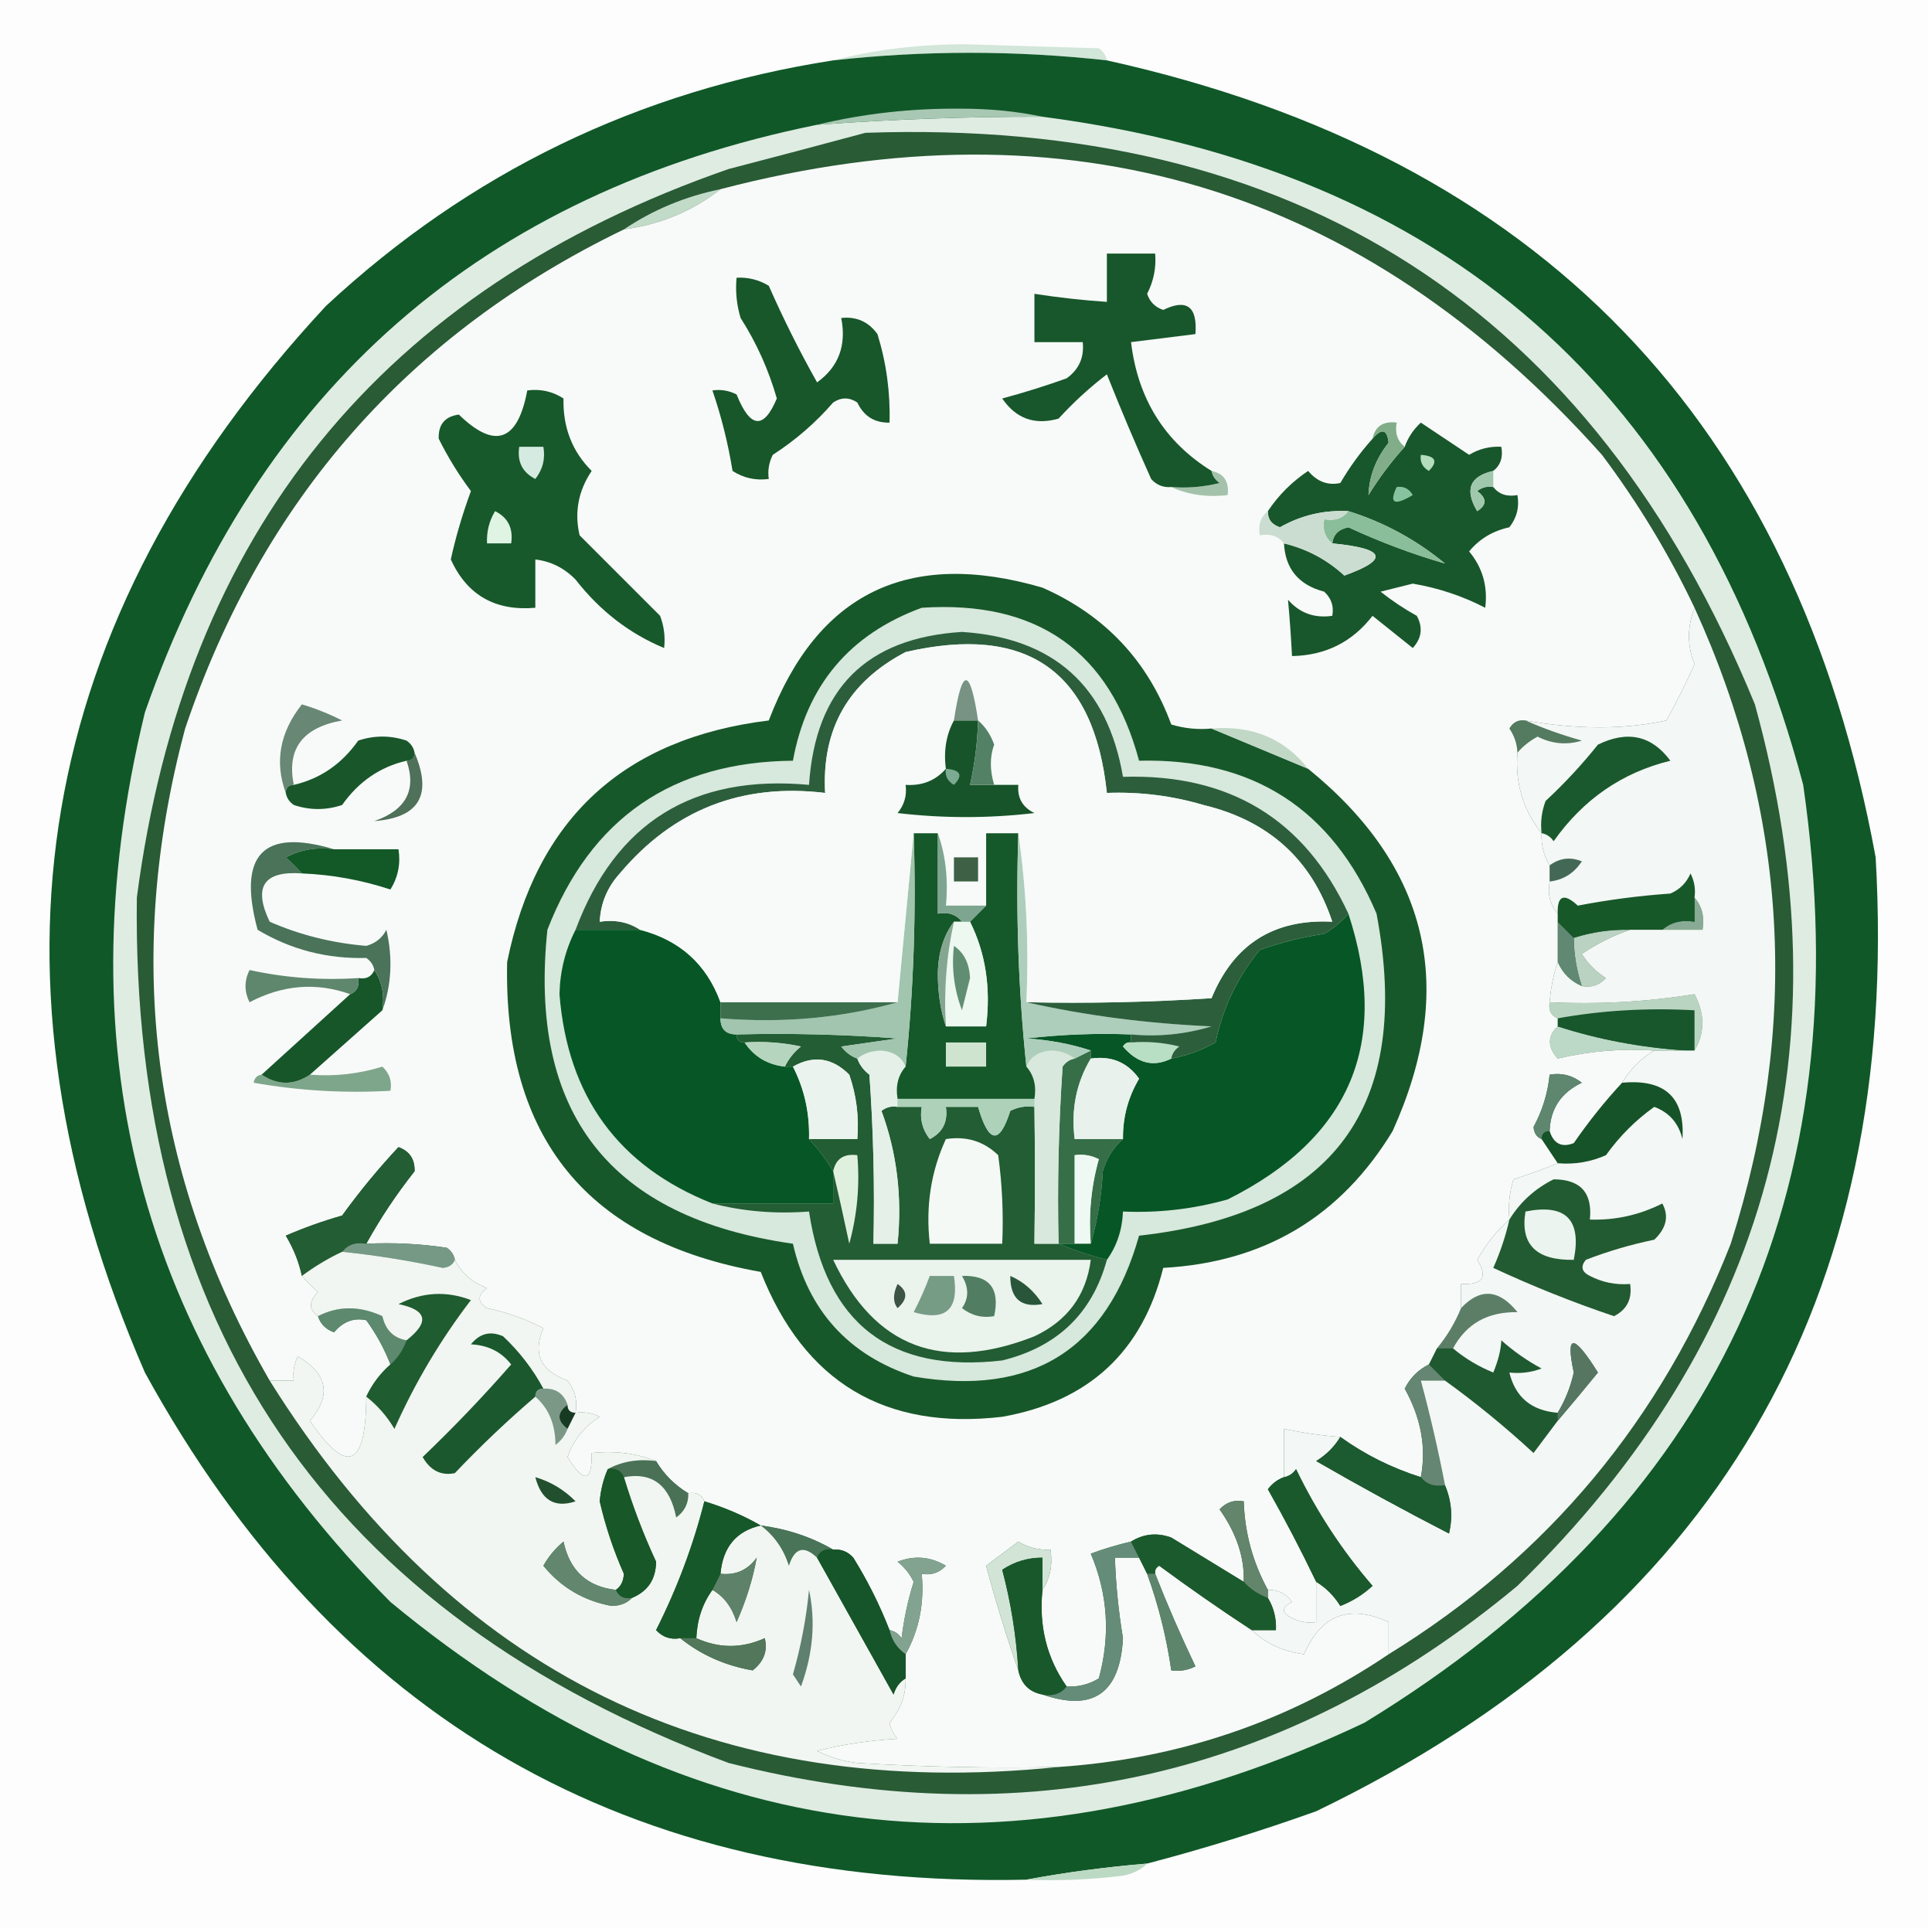 <?xml version="1.0" encoding="UTF-8"?>
<!DOCTYPE svg PUBLIC "-//W3C//DTD SVG 1.1//EN" "http://www.w3.org/Graphics/SVG/1.1/DTD/svg11.dtd">
<svg xmlns="http://www.w3.org/2000/svg" version="1.1" width="240px" height="240px" style="shape-rendering:geometricPrecision; text-rendering:geometricPrecision; image-rendering:optimizeQuality; fill-rule:evenodd; clip-rule:evenodd" xmlns:xlink="http://www.w3.org/1999/xlink">
<g><path style="opacity:1" fill="#fcfdfc" d="M -0.5,-0.5 C 79.5,-0.5 159.5,-0.5 239.5,-0.5C 239.5,79.5 239.5,159.5 239.5,239.5C 159.5,239.5 79.5,239.5 -0.5,239.5C -0.5,159.5 -0.5,79.5 -0.5,-0.5 Z"/></g>
<g><path style="opacity:1" fill="#d2e6d9" d="M 137.5,7.5 C 126.153,6.246 114.819,6.246 103.5,7.5C 108.624,6.171 114.124,5.505 120,5.5C 125.5,5.667 131,5.833 136.5,6C 137.056,6.383 137.389,6.883 137.5,7.5 Z"/></g>
<g><path style="opacity:1" fill="#105828" d="M 137.5,7.5 C 191.24,19.406 223.073,52.406 233,106.5C 236.17,161.62 213.003,201.12 163.5,225C 156.553,227.483 149.553,229.65 142.5,231.5C 137.332,231.934 132.332,232.6 127.5,233.5C 78.128,234.583 41.628,213.583 18,170.5C -3.354,121.289 4.146,77.122 40.5,38C 58.32,21.424 79.32,11.258 103.5,7.5C 114.819,6.246 126.153,6.246 137.5,7.5 Z"/></g>
<g><path style="opacity:1" fill="#dfece2" d="M 129.5,14.5 C 179.541,21.041 211.041,48.707 224,97.5C 231.356,148.493 213.189,187.326 169.5,214C 125.889,234.671 85.556,229.671 48.5,199C 17.781,168.003 7.614,131.17 18,88.5C 32.05,48.277 59.883,23.944 101.5,15.5C 110.818,14.817 120.151,14.483 129.5,14.5 Z"/></g>
<g><path style="opacity:1" fill="#295b35" d="M 107.5,16.5 C 160.954,14.627 197.787,38.293 218,87.5C 229.686,129.917 219.853,166.417 188.5,197C 159.73,220.931 127.063,228.265 90.5,219C 40.823,200.505 16.323,164.672 17,111.5C 22.915,66.137 47.415,35.971 90.5,21C 96.294,19.491 101.961,17.991 107.5,16.5 Z"/></g>
<g><path style="opacity:1" fill="#1f5930" d="M 193.5,175.5 C 193.5,175.833 193.5,176.167 193.5,176.5C 192.524,177.815 191.524,179.148 190.5,180.5C 186.986,177.253 183.32,174.253 179.5,171.5C 178.833,170.833 178.167,170.167 177.5,169.5C 177.833,168.833 178.167,168.167 178.5,167.5C 179.167,167.5 179.833,167.5 180.5,167.5C 181.973,168.74 183.64,169.74 185.5,170.5C 186.113,169.02 186.446,167.687 186.5,166.5C 188.028,167.861 189.695,169.028 191.5,170C 190.207,170.49 188.873,170.657 187.5,170.5C 188.243,173.57 190.243,175.236 193.5,175.5 Z"/></g>
<g><path style="opacity:1" fill="#5c7e67" d="M 180.5,167.5 C 179.833,167.5 179.167,167.5 178.5,167.5C 179.752,165.999 180.752,164.332 181.5,162.5C 183.872,159.979 186.205,160.146 188.5,163C 184.813,162.931 182.146,164.431 180.5,167.5 Z"/></g>
<g><path style="opacity:1" fill="#165328" d="M 201.5,134.5 C 206.835,134.005 209.335,136.338 209,141.5C 208.519,139.522 207.353,138.189 205.5,137.5C 203.194,139.139 201.194,141.139 199.5,143.5C 197.591,144.348 195.591,144.682 193.5,144.5C 192.833,143.5 192.167,142.5 191.5,141.5C 191.5,140.833 191.833,140.5 192.5,140.5C 193.002,142.085 194.002,142.585 195.5,142C 197.334,139.337 199.334,136.837 201.5,134.5 Z"/></g>
<g><path style="opacity:1" fill="#bcd9c7" d="M 193.5,127.5 C 198.59,129.144 203.923,130.144 209.5,130.5C 208.167,130.5 206.833,130.5 205.5,130.5C 201.429,130.234 197.429,130.567 193.5,131.5C 192.218,130.042 192.218,128.708 193.5,127.5 Z"/></g>
<g><path style="opacity:1" fill="#17572b" d="M 210.5,130.5 C 210.167,130.5 209.833,130.5 209.5,130.5C 203.923,130.144 198.59,129.144 193.5,127.5C 193.5,127.167 193.5,126.833 193.5,126.5C 198.975,125.511 204.642,125.178 210.5,125.5C 210.5,127.167 210.5,128.833 210.5,130.5 Z"/></g>
<g><path style="opacity:1" fill="#bad4c2" d="M 210.5,130.5 C 210.5,128.833 210.5,127.167 210.5,125.5C 204.642,125.178 198.975,125.511 193.5,126.5C 192.662,126.158 192.328,125.492 192.5,124.5C 198.561,124.79 204.561,124.457 210.5,123.5C 211.797,125.973 211.797,128.307 210.5,130.5 Z"/></g>
<g><path style="opacity:1" fill="#b9d2c2" d="M 202.5,115.5 C 200.444,116.199 198.444,117.199 196.5,118.5C 197.263,119.719 198.263,120.719 199.5,121.5C 198.675,122.386 197.675,122.719 196.5,122.5C 195.85,120.565 195.517,118.565 195.5,116.5C 197.764,115.781 200.097,115.448 202.5,115.5 Z"/></g>
<g><path style="opacity:1" fill="#608872" d="M 193.5,114.5 C 194.167,115.167 194.833,115.833 195.5,116.5C 195.517,118.565 195.85,120.565 196.5,122.5C 195.1,121.9 194.1,120.9 193.5,119.5C 193.5,117.833 193.5,116.167 193.5,114.5 Z"/></g>
<g><path style="opacity:1" fill="#89aa94" d="M 210.5,111.5 C 211.434,112.568 211.768,113.901 211.5,115.5C 209.833,115.5 208.167,115.5 206.5,115.5C 207.568,114.566 208.901,114.232 210.5,114.5C 210.5,113.5 210.5,112.5 210.5,111.5 Z"/></g>
<g><path style="opacity:1" fill="#175829" d="M 210.5,111.5 C 210.5,112.5 210.5,113.5 210.5,114.5C 208.901,114.232 207.568,114.566 206.5,115.5C 205.167,115.5 203.833,115.5 202.5,115.5C 200.097,115.448 197.764,115.781 195.5,116.5C 194.833,115.833 194.167,115.167 193.5,114.5C 193.5,114.167 193.5,113.833 193.5,113.5C 193.441,111.235 194.274,110.902 196,112.5C 199.794,111.77 203.627,111.27 207.5,111C 208.667,110.5 209.5,109.667 210,108.5C 210.483,109.448 210.649,110.448 210.5,111.5 Z"/></g>
<g><path style="opacity:1" fill="#436956" d="M 192.5,109.5 C 192.5,108.833 192.5,108.167 192.5,107.5C 193.738,106.588 195.072,106.421 196.5,107C 195.529,108.481 194.196,109.315 192.5,109.5 Z"/></g>
<g><path style="opacity:1" fill="#547a60" d="M 189.5,89.5 C 191.663,90.469 193.996,91.302 196.5,92C 194.623,92.576 192.789,92.409 191,91.5C 189.989,92.056 189.156,92.722 188.5,93.5C 188.461,92.417 188.127,91.417 187.5,90.5C 187.957,89.703 188.624,89.369 189.5,89.5 Z"/></g>
<g><path style="opacity:1" fill="#c2dbc9" d="M 89.5,23.5 C 86.032,26.228 82.032,27.895 77.5,28.5C 81.099,26.072 85.099,24.406 89.5,23.5 Z"/></g>
<g><path style="opacity:1" fill="#f8faf9" d="M 210.5,75.5 C 209.58,77.881 209.58,80.214 210.5,82.5C 209.423,84.912 208.256,87.246 207,89.5C 201.735,90.638 195.901,90.638 189.5,89.5C 188.624,89.369 187.957,89.703 187.5,90.5C 188.127,91.417 188.461,92.417 188.5,93.5C 188.21,97.324 189.21,100.658 191.5,103.5C 191.433,104.959 191.766,106.292 192.5,107.5C 192.5,108.167 192.5,108.833 192.5,109.5C 192.232,111.099 192.566,112.432 193.5,113.5C 193.5,113.833 193.5,114.167 193.5,114.5C 193.5,116.167 193.5,117.833 193.5,119.5C 192.962,121.117 192.629,122.784 192.5,124.5C 192.328,125.492 192.662,126.158 193.5,126.5C 193.5,126.833 193.5,127.167 193.5,127.5C 192.218,128.708 192.218,130.042 193.5,131.5C 197.429,130.567 201.429,130.234 205.5,130.5C 203.861,131.473 202.527,132.806 201.5,134.5C 199.334,136.837 197.334,139.337 195.5,142C 194.002,142.585 193.002,142.085 192.5,140.5C 192.595,137.728 193.929,135.728 196.5,134.5C 195.311,133.571 193.978,133.238 192.5,133.5C 192.276,135.787 191.609,137.953 190.5,140C 190.57,140.765 190.903,141.265 191.5,141.5C 192.167,142.5 192.833,143.5 193.5,144.5C 191.782,145.224 189.948,145.891 188,146.5C 187.506,148.134 187.34,149.801 187.5,151.5C 185.965,152.844 184.632,154.511 183.5,156.5C 184.872,158.62 184.205,159.62 181.5,159.5C 181.5,160.5 181.5,161.5 181.5,162.5C 180.752,164.332 179.752,165.999 178.5,167.5C 178.167,168.167 177.833,168.833 177.5,169.5C 176.188,170.145 175.188,171.145 174.5,172.5C 176.533,176.162 177.2,179.829 176.5,183.5C 172.856,182.345 169.523,180.678 166.5,178.5C 164.139,178.326 161.806,177.993 159.5,177.5C 159.5,179.5 159.5,181.5 159.5,183.5C 158.711,183.783 158.044,184.283 157.5,185C 159.653,188.808 161.653,192.642 163.5,196.5C 163.5,198.167 163.5,199.833 163.5,201.5C 162.448,201.649 161.448,201.483 160.5,201C 159.167,200.333 159.167,199.667 160.5,199C 159.756,197.961 158.756,197.461 157.5,197.5C 155.628,194.083 154.628,190.417 154.5,186.5C 153.325,186.281 152.325,186.614 151.5,187.5C 153.607,190.479 154.607,193.479 154.5,196.5C 151.528,194.678 148.528,192.844 145.5,191C 143.735,190.36 142.068,190.527 140.5,191.5C 138.821,191.892 137.154,192.392 135.5,193C 137.625,198.01 137.958,203.176 136.5,208.5C 135.264,209.246 133.93,209.579 132.5,209.5C 130.034,205.982 129.034,201.982 129.5,197.5C 130.451,196.081 130.784,194.415 130.5,192.5C 129.07,192.579 127.736,192.246 126.5,191.5C 125.167,192.5 123.833,193.5 122.5,194.5C 123.7,198.992 125.034,203.326 126.5,207.5C 126.856,209.19 127.856,210.19 129.5,210.5C 135.8,212.671 139.134,210.337 139.5,203.5C 138.947,200.183 138.614,196.85 138.5,193.5C 139.5,193.5 140.5,193.5 141.5,193.5C 141.833,194.167 142.167,194.833 142.5,195.5C 143.91,199.397 144.91,203.397 145.5,207.5C 146.552,207.649 147.552,207.483 148.5,207C 146.69,203.214 145.023,199.381 143.5,195.5C 143.435,195.062 143.601,194.728 144,194.5C 147.812,197.312 151.646,199.979 155.5,202.5C 157.203,204.141 159.37,205.141 162,205.5C 164.11,200.595 167.61,199.262 172.5,201.5C 172.5,202.833 172.5,204.167 172.5,205.5C 160.166,213.822 146.499,218.489 131.5,219.5C 123.16,219.666 114.827,219.5 106.5,219C 104.744,218.798 103.078,218.298 101.5,217.5C 104.785,216.676 108.118,216.176 111.5,216C 110.978,215.439 110.645,214.772 110.5,214C 111.885,212.403 112.551,210.57 112.5,208.5C 112.5,207.5 112.5,206.5 112.5,205.5C 114.175,202.493 114.841,199.16 114.5,195.5C 115.675,195.719 116.675,195.386 117.5,194.5C 115.579,193.359 113.579,193.192 111.5,194C 112.357,194.689 113.023,195.522 113.5,196.5C 112.787,198.776 112.287,201.109 112,203.5C 111.617,202.944 111.117,202.611 110.5,202.5C 109.293,199.394 107.793,196.394 106,193.5C 105.329,192.748 104.496,192.414 103.5,192.5C 100.785,190.928 97.785,189.928 94.5,189.5C 92.351,188.264 90.018,187.264 87.5,186.5C 87.158,185.662 86.492,185.328 85.5,185.5C 83.833,184.5 82.5,183.167 81.5,181.5C 79.052,180.527 76.385,180.194 73.5,180.5C 73.557,184.133 72.557,184.3 70.5,181C 71.255,178.867 72.588,177.2 74.5,176C 73.552,175.517 72.552,175.351 71.5,175.5C 71.762,174.022 71.429,172.689 70.5,171.5C 67.136,170.279 66.136,168.113 67.5,165C 65.321,163.858 62.988,163.025 60.5,162.5C 59.289,161.726 59.289,160.893 60.5,160C 58.65,159.31 57.316,158.144 56.5,156.5C 56.389,155.883 56.056,155.383 55.5,155C 52.183,154.502 48.85,154.335 45.5,154.5C 47.245,151.348 49.245,148.348 51.5,145.5C 51.547,144 50.88,143 49.5,142.5C 47.008,145.163 44.674,147.996 42.5,151C 40.105,151.681 37.772,152.515 35.5,153.5C 36.456,155.075 37.123,156.742 37.5,158.5C 38.091,159.151 38.757,159.818 39.5,160.5C 38.347,161.687 38.347,162.687 39.5,163.5C 39.811,164.478 40.478,165.145 41.5,165.5C 42.62,164.167 43.953,163.667 45.5,164C 46.758,165.741 47.758,167.574 48.5,169.5C 47.211,170.637 46.211,171.97 45.5,173.5C 45.466,182.292 43.133,183.292 38.5,176.5C 41.206,173.321 40.706,170.654 37,168.5C 36.517,169.448 36.35,170.448 36.5,171.5C 35.5,171.5 34.5,171.5 33.5,171.5C 18.849,146.101 15.349,119.101 23,90.5C 32.565,62.111 50.732,41.445 77.5,28.5C 82.032,27.895 86.032,26.228 89.5,23.5C 132.759,12.198 169.259,23.198 199,56.5C 203.483,62.474 207.317,68.807 210.5,75.5 Z"/></g>
<g><path style="opacity:1" fill="#1f5c30" d="M 45.5,173.5 C 46.211,171.97 47.211,170.637 48.5,169.5C 49.401,168.71 50.068,167.71 50.5,166.5C 53.398,164.227 53.064,162.727 49.5,162C 52.465,160.502 55.465,160.335 58.5,161.5C 54.704,166.462 51.537,171.795 49,177.5C 48.051,175.907 46.885,174.574 45.5,173.5 Z"/></g>
<g><path style="opacity:1" fill="#5d896f" d="M 50.5,166.5 C 50.068,167.71 49.401,168.71 48.5,169.5C 47.758,167.574 46.758,165.741 45.5,164C 43.953,163.667 42.62,164.167 41.5,165.5C 40.478,165.145 39.811,164.478 39.5,163.5C 42.024,162.2 44.691,162.2 47.5,163.5C 47.879,165.213 48.879,166.213 50.5,166.5 Z"/></g>
<g><path style="opacity:1" fill="#759985" d="M 42.5,155.5 C 43.209,154.596 44.209,154.263 45.5,154.5C 48.85,154.335 52.183,154.502 55.5,155C 56.056,155.383 56.389,155.883 56.5,156.5C 56.265,157.097 55.765,157.43 55,157.5C 50.867,156.6 46.7,155.933 42.5,155.5 Z"/></g>
<g><path style="opacity:1" fill="#235d33" d="M 45.5,154.5 C 44.209,154.263 43.209,154.596 42.5,155.5C 40.78,156.308 39.113,157.308 37.5,158.5C 37.123,156.742 36.456,155.075 35.5,153.5C 37.772,152.515 40.105,151.681 42.5,151C 44.674,147.996 47.008,145.163 49.5,142.5C 50.88,143 51.547,144 51.5,145.5C 49.245,148.348 47.245,151.348 45.5,154.5 Z"/></g>
<g><path style="opacity:1" fill="#17582a" d="M 150.5,90.5 C 154.458,92.156 158.458,93.823 162.5,95.5C 177.539,107.703 181.039,122.703 173,140.5C 166.542,151.15 157.042,156.817 144.5,157.5C 141.9,167.93 135.233,174.096 124.5,176C 109.906,177.701 99.906,171.701 94.5,158C 73.014,154.212 62.514,141.378 63,119.5C 66.622,101.712 77.455,91.712 95.5,89.5C 101.55,73.643 112.884,68.143 129.5,73C 137.255,76.421 142.588,82.087 145.5,90C 147.134,90.493 148.801,90.66 150.5,90.5 Z"/></g>
<g><path style="opacity:1" fill="#5f866f" d="M 192.5,140.5 C 191.833,140.5 191.5,140.833 191.5,141.5C 190.903,141.265 190.57,140.765 190.5,140C 191.609,137.953 192.276,135.787 192.5,133.5C 193.978,133.238 195.311,133.571 196.5,134.5C 193.929,135.728 192.595,137.728 192.5,140.5 Z"/></g>
<g><path style="opacity:1" fill="#7ea68b" d="M 32.5,133.5 C 34.5,134.833 36.5,134.833 38.5,133.5C 41.579,133.74 44.579,133.407 47.5,132.5C 48.386,133.325 48.719,134.325 48.5,135.5C 42.794,135.829 37.128,135.495 31.5,134.5C 31.624,133.893 31.957,133.56 32.5,133.5 Z"/></g>
<g><path style="opacity:1" fill="#175629" d="M 46.5,120.5 C 47.451,121.919 47.785,123.585 47.5,125.5C 44.474,128.195 41.474,130.862 38.5,133.5C 36.5,134.833 34.5,134.833 32.5,133.5C 36.141,130.195 39.807,126.862 43.5,123.5C 44.338,123.158 44.672,122.492 44.5,121.5C 45.492,121.672 46.158,121.338 46.5,120.5 Z"/></g>
<g><path style="opacity:1" fill="#5f876d" d="M 44.5,121.5 C 44.672,122.492 44.338,123.158 43.5,123.5C 39.288,122.003 35.121,122.336 31,124.5C 30.333,123.167 30.333,121.833 31,120.5C 35.401,121.467 39.901,121.8 44.5,121.5 Z"/></g>
<g><path style="opacity:1" fill="#4a7359" d="M 41.5,105.5 C 39.396,105.201 37.396,105.534 35.5,106.5C 36.243,107.182 36.909,107.849 37.5,108.5C 32.759,108.161 31.426,110.161 33.5,114.5C 37.261,116.146 41.261,117.146 45.5,117.5C 46.647,117.182 47.481,116.516 48,115.5C 48.807,119.027 48.641,122.36 47.5,125.5C 47.785,123.585 47.451,121.919 46.5,120.5C 46.389,119.883 46.056,119.383 45.5,119C 40.614,119.13 36.114,117.964 32,115.5C 29.486,106.182 32.653,102.849 41.5,105.5 Z"/></g>
<g><path style="opacity:1" fill="#135827" d="M 41.5,105.5 C 44.167,105.5 46.833,105.5 49.5,105.5C 49.785,107.288 49.452,108.955 48.5,110.5C 44.928,109.319 41.262,108.652 37.5,108.5C 36.909,107.849 36.243,107.182 35.5,106.5C 37.396,105.534 39.396,105.201 41.5,105.5 Z"/></g>
<g><path style="opacity:1" fill="#d7e8dc" d="M 114.5,75.5 C 128.851,74.551 137.851,80.885 141.5,94.5C 155.646,94.157 165.48,100.491 171,113.5C 175.511,137.482 165.677,150.815 141.5,153.5C 137.509,167.671 128.176,173.504 113.5,171C 105.412,168.335 100.412,162.835 98.5,154.5C 75.78,151.283 65.613,138.283 68,115.5C 73.377,101.634 83.543,94.634 98.5,94.5C 100.211,85.122 105.544,78.789 114.5,75.5 Z"/></g>
<g><path style="opacity:1" fill="#225d33" d="M 91.5,128.5 C 98.175,128.334 104.842,128.5 111.5,129C 109.167,129.333 106.833,129.667 104.5,130C 105.044,130.717 105.711,131.217 106.5,131.5C 106.783,132.289 107.283,132.956 108,133.5C 108.5,140.492 108.666,147.492 108.5,154.5C 109.5,154.5 110.5,154.5 111.5,154.5C 112.087,148.697 111.42,143.197 109.5,138C 110.094,137.536 110.761,137.369 111.5,137.5C 112.5,137.5 113.5,137.5 114.5,137.5C 114.238,138.978 114.571,140.311 115.5,141.5C 117.111,140.68 117.778,139.346 117.5,137.5C 118.833,137.5 120.167,137.5 121.5,137.5C 122.823,142.067 124.156,142.234 125.5,138C 126.448,137.517 127.448,137.351 128.5,137.5C 128.58,142.858 128.58,148.525 128.5,154.5C 129.5,154.5 130.5,154.5 131.5,154.5C 133.374,155.285 135.374,155.952 137.5,156.5C 135.683,163.148 131.35,167.315 124.5,169C 110.597,170.606 102.597,164.439 100.5,150.5C 96.298,150.817 92.298,150.483 88.5,149.5C 93.5,149.5 98.5,149.5 103.5,149.5C 103.5,148.167 103.5,146.833 103.5,145.5C 102.659,144.074 101.659,142.74 100.5,141.5C 102.5,141.5 104.5,141.5 106.5,141.5C 106.726,138.751 106.393,136.084 105.5,133.5C 103.385,131.385 101.051,131.051 98.5,132.5C 98.167,132.5 97.833,132.5 97.5,132.5C 97.953,131.542 98.62,130.708 99.5,130C 97.19,129.503 94.857,129.337 92.5,129.5C 91.833,129.5 91.5,129.167 91.5,128.5 Z"/></g>
<g><path style="opacity:1" fill="#eaf3ec" d="M 103.5,156.5 C 114.167,156.5 124.833,156.5 135.5,156.5C 134.93,160.912 132.597,164.078 128.5,166C 116.976,170.553 108.643,167.387 103.5,156.5 Z"/></g>
<g><path style="opacity:1" fill="#779c86" d="M 115.5,158.5 C 116.5,158.5 117.5,158.5 118.5,158.5C 119.158,162.677 117.492,164.177 113.5,163C 114.267,161.53 114.933,160.03 115.5,158.5 Z"/></g>
<g><path style="opacity:1" fill="#29563a" d="M 125.5,158.5 C 127.134,159.207 128.468,160.373 129.5,162C 126.828,162.485 125.495,161.318 125.5,158.5 Z"/></g>
<g><path style="opacity:1" fill="#3b5443" d="M 111.5,159.5 C 112.776,160.386 112.776,161.386 111.5,162.5C 110.913,161.767 110.913,160.767 111.5,159.5 Z"/></g>
<g><path style="opacity:1" fill="#517e62" d="M 119.5,158.5 C 122.91,158.384 124.244,160.05 123.5,163.5C 122.022,163.762 120.689,163.429 119.5,162.5C 120.363,161.274 120.363,159.94 119.5,158.5 Z"/></g>
<g><path style="opacity:1" fill="#e0f0df" d="M 103.5,145.5 C 103.821,143.952 104.821,143.285 106.5,143.5C 106.823,147.226 106.489,150.893 105.5,154.5C 104.833,151.358 104.166,148.358 103.5,145.5 Z"/></g>
<g><path style="opacity:1" fill="#366e48" d="M 135.5,130.5 C 135.5,130.833 135.5,131.167 135.5,131.5C 133.701,134.505 133.034,137.838 133.5,141.5C 135.5,141.5 137.5,141.5 139.5,141.5C 138.313,142.534 137.48,143.867 137,145.5C 136.819,148.695 136.319,151.695 135.5,154.5C 135.211,150.894 135.544,147.394 136.5,144C 135.552,143.517 134.552,143.351 133.5,143.5C 133.5,147.167 133.5,150.833 133.5,154.5C 132.833,154.5 132.167,154.5 131.5,154.5C 131.334,147.159 131.5,139.826 132,132.5C 132.383,131.944 132.883,131.611 133.5,131.5C 134.167,131.167 134.833,130.833 135.5,130.5 Z"/></g>
<g><path style="opacity:1" fill="#eef9f3" d="M 135.5,154.5 C 134.833,154.5 134.167,154.5 133.5,154.5C 133.5,150.833 133.5,147.167 133.5,143.5C 134.552,143.351 135.552,143.517 136.5,144C 135.544,147.394 135.211,150.894 135.5,154.5 Z"/></g>
<g><path style="opacity:1" fill="#e4f0e8" d="M 112.5,132.5 C 111.566,133.568 111.232,134.901 111.5,136.5C 111.5,136.833 111.5,137.167 111.5,137.5C 110.761,137.369 110.094,137.536 109.5,138C 111.42,143.197 112.087,148.697 111.5,154.5C 110.5,154.5 109.5,154.5 108.5,154.5C 108.666,147.492 108.5,140.492 108,133.5C 107.283,132.956 106.783,132.289 106.5,131.5C 107.274,130.853 108.274,130.52 109.5,130.5C 111.03,130.64 112.03,131.307 112.5,132.5 Z"/></g>
<g><path style="opacity:1" fill="#f4f9f5" d="M 117.5,141.5 C 120.044,141.104 122.211,141.771 124,143.5C 124.499,147.152 124.665,150.818 124.5,154.5C 121.5,154.5 118.5,154.5 115.5,154.5C 114.975,149.86 115.642,145.527 117.5,141.5 Z"/></g>
<g><path style="opacity:1" fill="#075626" d="M 167.5,113.5 C 172.758,129.539 167.758,141.373 152.5,149C 148.249,150.195 143.915,150.695 139.5,150.5C 139.405,152.786 138.738,154.786 137.5,156.5C 135.374,155.952 133.374,155.285 131.5,154.5C 132.167,154.5 132.833,154.5 133.5,154.5C 134.167,154.5 134.833,154.5 135.5,154.5C 136.319,151.695 136.819,148.695 137,145.5C 137.48,143.867 138.313,142.534 139.5,141.5C 139.462,138.819 140.129,136.319 141.5,134C 140.056,131.966 138.056,131.132 135.5,131.5C 135.5,131.167 135.5,130.833 135.5,130.5C 133.031,129.683 130.365,129.183 127.5,129C 131.821,128.501 136.154,128.334 140.5,128.5C 140.5,128.833 140.5,129.167 140.5,129.5C 140.062,129.435 139.728,129.601 139.5,130C 141.291,132.099 143.291,132.599 145.5,131.5C 147.441,131.131 149.275,130.464 151,129.5C 151.903,125.195 153.737,121.361 156.5,118C 159.101,117.08 161.768,116.413 164.5,116C 165.691,115.302 166.691,114.469 167.5,113.5 Z"/></g>
<g><path style="opacity:1" fill="#075726" d="M 71.5,115.5 C 74.167,115.5 76.833,115.5 79.5,115.5C 84.436,116.771 87.769,119.771 89.5,124.5C 89.5,125.167 89.5,125.833 89.5,126.5C 89.5,127.833 90.167,128.5 91.5,128.5C 91.5,129.167 91.833,129.5 92.5,129.5C 93.659,131.25 95.326,132.25 97.5,132.5C 97.833,132.5 98.167,132.5 98.5,132.5C 99.921,135.261 100.587,138.261 100.5,141.5C 101.659,142.74 102.659,144.074 103.5,145.5C 103.5,146.833 103.5,148.167 103.5,149.5C 98.5,149.5 93.5,149.5 88.5,149.5C 76.838,144.882 70.505,136.215 69.5,123.5C 69.564,120.65 70.23,117.983 71.5,115.5 Z"/></g>
<g><path style="opacity:1" fill="#e8f1eb" d="M 135.5,131.5 C 138.056,131.132 140.056,131.966 141.5,134C 140.129,136.319 139.462,138.819 139.5,141.5C 137.5,141.5 135.5,141.5 133.5,141.5C 133.034,137.838 133.701,134.505 135.5,131.5 Z"/></g>
<g><path style="opacity:1" fill="#d8e8dc" d="M 133.5,131.5 C 132.883,131.611 132.383,131.944 132,132.5C 131.5,139.826 131.334,147.159 131.5,154.5C 130.5,154.5 129.5,154.5 128.5,154.5C 128.58,148.525 128.58,142.858 128.5,137.5C 128.5,137.167 128.5,136.833 128.5,136.5C 128.768,134.901 128.434,133.568 127.5,132.5C 127.97,131.307 128.97,130.64 130.5,130.5C 131.726,130.52 132.726,130.853 133.5,131.5 Z"/></g>
<g><path style="opacity:1" fill="#add1b9" d="M 111.5,137.5 C 111.5,137.167 111.5,136.833 111.5,136.5C 117.167,136.5 122.833,136.5 128.5,136.5C 128.5,136.833 128.5,137.167 128.5,137.5C 127.448,137.351 126.448,137.517 125.5,138C 124.156,142.234 122.823,142.067 121.5,137.5C 120.167,137.5 118.833,137.5 117.5,137.5C 117.778,139.346 117.111,140.68 115.5,141.5C 114.571,140.311 114.238,138.978 114.5,137.5C 113.5,137.5 112.5,137.5 111.5,137.5 Z"/></g>
<g><path style="opacity:1" fill="#eaf3ed" d="M 100.5,141.5 C 100.587,138.261 99.921,135.261 98.5,132.5C 101.051,131.051 103.385,131.385 105.5,133.5C 106.393,136.084 106.726,138.751 106.5,141.5C 104.5,141.5 102.5,141.5 100.5,141.5 Z"/></g>
<g><path style="opacity:1" fill="#b6d5be" d="M 92.5,129.5 C 94.857,129.337 97.19,129.503 99.5,130C 98.62,130.708 97.953,131.542 97.5,132.5C 95.326,132.25 93.659,131.25 92.5,129.5 Z"/></g>
<g><path style="opacity:1" fill="#b8dec3" d="M 140.5,129.5 C 142.527,129.338 144.527,129.505 146.5,130C 145.944,130.383 145.611,130.883 145.5,131.5C 143.291,132.599 141.291,132.099 139.5,130C 139.728,129.601 140.062,129.435 140.5,129.5 Z"/></g>
<g><path style="opacity:1" fill="#155829" d="M 113.5,103.5 C 114.5,103.5 115.5,103.5 116.5,103.5C 116.5,106.833 116.5,110.167 116.5,113.5C 117.791,113.263 118.791,113.596 119.5,114.5C 119.167,114.5 118.833,114.5 118.5,114.5C 117.2,116.223 116.533,118.39 116.5,121C 116.504,123.361 116.837,125.527 117.5,127.5C 119.167,127.5 120.833,127.5 122.5,127.5C 123.097,122.706 122.43,118.373 120.5,114.5C 121.167,113.833 121.833,113.167 122.5,112.5C 122.5,109.5 122.5,106.5 122.5,103.5C 123.833,103.5 125.167,103.5 126.5,103.5C 126.173,113.348 126.506,123.014 127.5,132.5C 128.434,133.568 128.768,134.901 128.5,136.5C 122.833,136.5 117.167,136.5 111.5,136.5C 111.232,134.901 111.566,133.568 112.5,132.5C 113.494,123.014 113.827,113.348 113.5,103.5 Z"/></g>
<g><path style="opacity:1" fill="#cee4cf" d="M 117.5,129.5 C 119.167,129.5 120.833,129.5 122.5,129.5C 122.5,130.5 122.5,131.5 122.5,132.5C 120.833,132.5 119.167,132.5 117.5,132.5C 117.5,131.5 117.5,130.5 117.5,129.5 Z"/></g>
<g><path style="opacity:1" fill="#adcebb" d="M 126.5,103.5 C 127.491,110.313 127.825,117.313 127.5,124.5C 134.789,126.147 142.456,127.147 150.5,127.5C 147.232,128.487 143.898,128.82 140.5,128.5C 136.154,128.334 131.821,128.501 127.5,129C 130.365,129.183 133.031,129.683 135.5,130.5C 134.833,130.833 134.167,131.167 133.5,131.5C 132.726,130.853 131.726,130.52 130.5,130.5C 128.97,130.64 127.97,131.307 127.5,132.5C 126.506,123.014 126.173,113.348 126.5,103.5 Z"/></g>
<g><path style="opacity:1" fill="#a1c5ae" d="M 113.5,103.5 C 113.827,113.348 113.494,123.014 112.5,132.5C 112.03,131.307 111.03,130.64 109.5,130.5C 108.274,130.52 107.274,130.853 106.5,131.5C 105.711,131.217 105.044,130.717 104.5,130C 106.833,129.667 109.167,129.333 111.5,129C 104.842,128.5 98.175,128.334 91.5,128.5C 90.167,128.5 89.5,127.833 89.5,126.5C 97.243,127.13 104.576,126.463 111.5,124.5C 112.167,117.5 112.833,110.5 113.5,103.5 Z"/></g>
<g><path style="opacity:1" fill="#3d6f4d" d="M 89.5,124.5 C 96.833,124.5 104.167,124.5 111.5,124.5C 104.576,126.463 97.243,127.13 89.5,126.5C 89.5,125.833 89.5,125.167 89.5,124.5 Z"/></g>
<g><path style="opacity:1" fill="#edf8f0" d="M 118.5,114.5 C 118.833,114.5 119.167,114.5 119.5,114.5C 119.833,114.5 120.167,114.5 120.5,114.5C 122.43,118.373 123.097,122.706 122.5,127.5C 120.833,127.5 119.167,127.5 117.5,127.5C 117.231,123.069 117.564,118.735 118.5,114.5 Z"/></g>
<g><path style="opacity:1" fill="#618e73" d="M 118.5,117.5 C 119.748,118.334 120.415,119.667 120.5,121.5C 120.167,122.833 119.833,124.167 119.5,125.5C 118.52,122.914 118.187,120.247 118.5,117.5 Z"/></g>
<g><path style="opacity:1" fill="#85a792" d="M 118.5,114.5 C 117.564,118.735 117.231,123.069 117.5,127.5C 116.837,125.527 116.504,123.361 116.5,121C 116.533,118.39 117.2,116.223 118.5,114.5 Z"/></g>
<g><path style="opacity:1" fill="#4f7059" d="M 51.5,93.5 C 53.741,98.742 52.075,101.575 46.5,102C 50.436,100.629 51.769,98.129 50.5,94.5C 51.167,94.5 51.5,94.167 51.5,93.5 Z"/></g>
<g><path style="opacity:1" fill="#19572b" d="M 51.5,93.5 C 51.5,94.167 51.167,94.5 50.5,94.5C 47.213,95.264 44.546,97.097 42.5,100C 40.5,100.667 38.5,100.667 36.5,100C 35.944,99.617 35.611,99.117 35.5,98.5C 35.5,97.833 35.833,97.5 36.5,97.5C 39.787,96.736 42.454,94.903 44.5,92C 46.5,91.333 48.5,91.333 50.5,92C 51.056,92.383 51.389,92.883 51.5,93.5 Z"/></g>
<g><path style="opacity:1" fill="#c1d8c7" d="M 150.5,90.5 C 155.559,90.085 159.559,91.751 162.5,95.5C 158.458,93.823 154.458,92.156 150.5,90.5 Z"/></g>
<g><path style="opacity:1" fill="#688774" d="M 36.5,97.5 C 35.833,97.5 35.5,97.833 35.5,98.5C 34.089,94.643 34.755,90.976 37.5,87.5C 39.225,88.015 40.892,88.682 42.5,89.5C 37.586,90.369 35.586,93.036 36.5,97.5 Z"/></g>
<g><path style="opacity:1" fill="#2c5e3c" d="M 167.5,113.5 C 166.691,114.469 165.691,115.302 164.5,116C 161.768,116.413 159.101,117.08 156.5,118C 153.737,121.361 151.903,125.195 151,129.5C 149.275,130.464 147.441,131.131 145.5,131.5C 145.611,130.883 145.944,130.383 146.5,130C 144.527,129.505 142.527,129.338 140.5,129.5C 140.5,129.167 140.5,128.833 140.5,128.5C 143.898,128.82 147.232,128.487 150.5,127.5C 142.456,127.147 134.789,126.147 127.5,124.5C 135.174,124.666 142.841,124.5 150.5,124C 153.246,117.293 158.246,114.126 165.5,114.5C 162.943,106.783 157.61,101.95 149.5,100C 145.582,98.844 141.582,98.344 137.5,98.5C 135.904,83.35 127.57,77.517 112.5,81C 105.398,84.707 102.064,90.54 102.5,98.5C 92.163,97.255 83.663,100.589 77,108.5C 75.441,110.217 74.608,112.217 74.5,114.5C 76.415,114.216 78.081,114.549 79.5,115.5C 76.833,115.5 74.167,115.5 71.5,115.5C 76.471,102.171 86.138,96.171 100.5,97.5C 101.29,85.566 107.623,79.233 119.5,78.5C 130.902,79.235 137.569,85.235 139.5,96.5C 152.719,96.096 162.052,101.763 167.5,113.5 Z"/></g>
<g><path style="opacity:1" fill="#f7faf8" d="M 127.5,124.5 C 127.825,117.313 127.491,110.313 126.5,103.5C 125.167,103.5 123.833,103.5 122.5,103.5C 122.5,106.5 122.5,109.5 122.5,112.5C 120.833,112.5 119.167,112.5 117.5,112.5C 117.81,109.287 117.477,106.287 116.5,103.5C 115.5,103.5 114.5,103.5 113.5,103.5C 112.833,110.5 112.167,117.5 111.5,124.5C 104.167,124.5 96.833,124.5 89.5,124.5C 87.769,119.771 84.436,116.771 79.5,115.5C 78.081,114.549 76.415,114.216 74.5,114.5C 74.608,112.217 75.441,110.217 77,108.5C 83.663,100.589 92.163,97.255 102.5,98.5C 102.064,90.54 105.398,84.707 112.5,81C 127.57,77.517 135.904,83.35 137.5,98.5C 141.582,98.344 145.582,98.844 149.5,100C 157.61,101.95 162.943,106.783 165.5,114.5C 158.246,114.126 153.246,117.293 150.5,124C 142.841,124.5 135.174,124.666 127.5,124.5 Z"/></g>
<g><path style="opacity:1" fill="#7ea590" d="M 116.5,103.5 C 117.477,106.287 117.81,109.287 117.5,112.5C 119.167,112.5 120.833,112.5 122.5,112.5C 121.833,113.167 121.167,113.833 120.5,114.5C 120.167,114.5 119.833,114.5 119.5,114.5C 118.791,113.596 117.791,113.263 116.5,113.5C 116.5,110.167 116.5,106.833 116.5,103.5 Z"/></g>
<g><path style="opacity:1" fill="#3e6146" d="M 118.5,106.5 C 119.5,106.5 120.5,106.5 121.5,106.5C 121.5,107.5 121.5,108.5 121.5,109.5C 120.5,109.5 119.5,109.5 118.5,109.5C 118.5,108.5 118.5,107.5 118.5,106.5 Z"/></g>
<g><path style="opacity:1" fill="#175429" d="M 118.5,89.5 C 119.5,89.5 120.5,89.5 121.5,89.5C 121.425,92.206 121.092,94.873 120.5,97.5C 121.5,97.5 122.5,97.5 123.5,97.5C 124.5,97.5 125.5,97.5 126.5,97.5C 126.36,99.124 127.027,100.29 128.5,101C 122.833,101.667 117.167,101.667 111.5,101C 112.337,99.989 112.67,98.822 112.5,97.5C 114.554,97.635 116.221,96.968 117.5,95.5C 117.205,93.265 117.539,91.265 118.5,89.5 Z"/></g>
<g><path style="opacity:1" fill="#7bab92" d="M 117.5,95.5 C 119.337,95.639 119.67,96.306 118.5,97.5C 117.702,97.043 117.369,96.376 117.5,95.5 Z"/></g>
<g><path style="opacity:1" fill="#528165" d="M 121.5,89.5 C 122.391,90.261 123.058,91.261 123.5,92.5C 122.948,94.003 122.948,95.669 123.5,97.5C 122.5,97.5 121.5,97.5 120.5,97.5C 121.092,94.873 121.425,92.206 121.5,89.5 Z"/></g>
<g><path style="opacity:1" fill="#789284" d="M 121.5,89.5 C 120.5,89.5 119.5,89.5 118.5,89.5C 119.5,82.833 120.5,82.833 121.5,89.5 Z"/></g>
<g><path style="opacity:1" fill="#18572b" d="M 185.5,58.5 C 182.577,59.163 181.91,60.83 183.5,63.5C 184.711,62.726 184.711,61.893 183.5,61C 184.094,60.536 184.761,60.369 185.5,60.5C 186.209,61.404 187.209,61.737 188.5,61.5C 188.762,62.978 188.429,64.311 187.5,65.5C 185.435,65.953 183.768,66.953 182.5,68.5C 184.171,70.51 184.838,72.843 184.5,75.5C 181.688,74.042 178.688,73.042 175.5,72.5C 174.167,72.833 172.833,73.167 171.5,73.5C 172.914,74.624 174.414,75.624 176,76.5C 176.781,77.944 176.614,79.277 175.5,80.5C 173.833,79.167 172.167,77.833 170.5,76.5C 167.989,79.755 164.656,81.422 160.5,81.5C 160.373,79.085 160.207,76.751 160,74.5C 161.444,76.155 163.278,76.822 165.5,76.5C 165.719,75.325 165.386,74.325 164.5,73.5C 161.328,72.669 159.662,70.669 159.5,67.5C 162.353,68.189 164.853,69.522 167,71.5C 172.633,69.474 172.133,68.141 165.5,67.5C 165.62,66.414 166.287,65.747 167.5,65.5C 171.495,67.345 175.495,68.845 179.5,70C 175.878,67.024 171.878,64.857 167.5,63.5C 164.472,63.339 161.639,64.006 159,65.5C 157.97,65.164 157.47,64.497 157.5,63.5C 158.812,61.521 160.479,59.855 162.5,58.5C 163.62,59.833 164.953,60.333 166.5,60C 167.665,58.008 168.998,56.175 170.5,54.5C 171.65,53.15 172.317,53.316 172.5,55C 170.922,56.972 170.089,59.138 170,61.5C 171.332,59.34 172.832,57.34 174.5,55.5C 174.908,54.357 175.575,53.357 176.5,52.5C 178.5,53.833 180.5,55.167 182.5,56.5C 183.736,55.754 185.07,55.421 186.5,55.5C 186.737,56.791 186.404,57.791 185.5,58.5 Z"/></g>
<g><path style="opacity:1" fill="#8abd99" d="M 167.5,63.5 C 171.878,64.857 175.878,67.024 179.5,70C 175.495,68.845 171.495,67.345 167.5,65.5C 166.287,65.747 165.62,66.414 165.5,67.5C 164.596,66.791 164.263,65.791 164.5,64.5C 165.791,64.737 166.791,64.404 167.5,63.5 Z"/></g>
<g><path style="opacity:1" fill="#17592b" d="M 65.5,48.5 C 67.144,48.286 68.644,48.62 70,49.5C 69.913,53.09 71.08,56.09 73.5,58.5C 71.836,60.981 71.336,63.647 72,66.5C 75.279,69.779 78.613,73.113 82,76.5C 82.49,77.793 82.657,79.127 82.5,80.5C 78.188,78.71 74.521,75.877 71.5,72C 70.1,70.562 68.433,69.729 66.5,69.5C 66.5,71.5 66.5,73.5 66.5,75.5C 61.525,75.933 58.025,73.933 56,69.5C 56.601,66.743 57.434,63.909 58.5,61C 56.98,58.973 55.647,56.806 54.5,54.5C 54.434,52.734 55.268,51.734 57,51.5C 61.479,55.857 64.312,54.857 65.5,48.5 Z"/></g>
<g><path style="opacity:1" fill="#e0f4e4" d="M 61.5,63.5 C 63.104,64.287 63.771,65.62 63.5,67.5C 62.5,67.5 61.5,67.5 60.5,67.5C 60.433,66.041 60.766,64.708 61.5,63.5 Z"/></g>
<g><path style="opacity:1" fill="#cbddd0" d="M 157.5,63.5 C 157.47,64.497 157.97,65.164 159,65.5C 161.639,64.006 164.472,63.339 167.5,63.5C 166.791,64.404 165.791,64.737 164.5,64.5C 164.263,65.791 164.596,66.791 165.5,67.5C 172.133,68.141 172.633,69.474 167,71.5C 164.853,69.522 162.353,68.189 159.5,67.5C 158.791,66.596 157.791,66.263 156.5,66.5C 156.263,65.209 156.596,64.209 157.5,63.5 Z"/></g>
<g><path style="opacity:1" fill="#88c3a0" d="M 173.5,60.5 C 174.376,60.369 175.043,60.703 175.5,61.5C 173.192,62.873 172.525,62.54 173.5,60.5 Z"/></g>
<g><path style="opacity:1" fill="#a4c2ab" d="M 150.5,58.5 C 152.048,58.821 152.715,59.821 152.5,61.5C 149.941,61.802 147.607,61.468 145.5,60.5C 147.527,60.662 149.527,60.495 151.5,60C 150.944,59.617 150.611,59.117 150.5,58.5 Z"/></g>
<g><path style="opacity:1" fill="#a0c8ac" d="M 185.5,58.5 C 185.5,59.167 185.5,59.833 185.5,60.5C 184.761,60.369 184.094,60.536 183.5,61C 184.711,61.893 184.711,62.726 183.5,63.5C 181.91,60.83 182.577,59.163 185.5,58.5 Z"/></g>
<g><path style="opacity:1" fill="#d5eae1" d="M 64.5,55.5 C 65.5,55.5 66.5,55.5 67.5,55.5C 67.762,56.978 67.429,58.311 66.5,59.5C 64.889,58.68 64.222,57.346 64.5,55.5 Z"/></g>
<g><path style="opacity:1" fill="#b3ddbc" d="M 176.5,56.5 C 178.337,56.639 178.67,57.306 177.5,58.5C 176.702,58.043 176.369,57.376 176.5,56.5 Z"/></g>
<g><path style="opacity:1" fill="#81ad89" d="M 174.5,55.5 C 172.832,57.34 171.332,59.34 170,61.5C 170.089,59.138 170.922,56.972 172.5,55C 172.317,53.316 171.65,53.15 170.5,54.5C 170.821,52.952 171.821,52.285 173.5,52.5C 173.263,53.791 173.596,54.791 174.5,55.5 Z"/></g>
<g><path style="opacity:1" fill="#17572a" d="M 91.5,34.5 C 92.93,34.421 94.264,34.754 95.5,35.5C 97.313,39.613 99.313,43.613 101.5,47.5C 104.172,45.575 105.172,42.908 104.5,39.5C 106.39,39.297 107.89,39.963 109,41.5C 110.108,45.086 110.608,48.753 110.5,52.5C 108.641,52.539 107.308,51.706 106.5,50C 105.5,49.333 104.5,49.333 103.5,50C 101.321,52.511 98.821,54.678 96,56.5C 95.517,57.448 95.35,58.448 95.5,59.5C 93.856,59.714 92.356,59.38 91,58.5C 90.442,55.066 89.609,51.733 88.5,48.5C 89.552,48.35 90.552,48.517 91.5,49C 93.198,53.231 94.864,53.397 96.5,49.5C 95.478,45.928 93.978,42.595 92,39.5C 91.507,37.866 91.34,36.199 91.5,34.5 Z"/></g>
<g><path style="opacity:1" fill="#17572b" d="M 150.5,58.5 C 150.611,59.117 150.944,59.617 151.5,60C 149.527,60.495 147.527,60.662 145.5,60.5C 144.504,60.586 143.671,60.252 143,59.5C 141.067,55.198 139.233,50.864 137.5,46.5C 135.35,48.149 133.35,49.982 131.5,52C 128.551,52.847 126.218,52.014 124.5,49.5C 127.212,48.772 129.879,47.938 132.5,47C 134.037,45.89 134.703,44.39 134.5,42.5C 132.5,42.5 130.5,42.5 128.5,42.5C 128.5,40.5 128.5,38.5 128.5,36.5C 131.482,36.963 134.482,37.296 137.5,37.5C 137.5,35.5 137.5,33.5 137.5,31.5C 139.5,31.5 141.5,31.5 143.5,31.5C 143.643,33.262 143.309,34.929 142.5,36.5C 142.833,37.5 143.5,38.167 144.5,38.5C 147.428,37.079 148.762,38.079 148.5,41.5C 145.833,41.833 143.167,42.167 140.5,42.5C 141.346,49.552 144.679,54.886 150.5,58.5 Z"/></g>
<g><path style="opacity:1" fill="#a8c8b3" d="M 129.5,14.5 C 120.151,14.483 110.818,14.817 101.5,15.5C 107.274,14.102 113.274,13.436 119.5,13.5C 123.018,13.502 126.351,13.835 129.5,14.5 Z"/></g>
<g><path style="opacity:1" fill="#648672" d="M 177.5,169.5 C 178.167,170.167 178.833,170.833 179.5,171.5C 178.5,171.5 177.5,171.5 176.5,171.5C 177.652,175.775 178.652,180.108 179.5,184.5C 178.209,184.737 177.209,184.404 176.5,183.5C 177.2,179.829 176.533,176.162 174.5,172.5C 175.188,171.145 176.188,170.145 177.5,169.5 Z"/></g>
<g><path style="opacity:1" fill="#f3f7f5" d="M 210.5,75.5 C 222.145,101.025 223.645,127.358 215,154.5C 206.449,176.32 192.283,193.32 172.5,205.5C 172.5,204.167 172.5,202.833 172.5,201.5C 167.61,199.262 164.11,200.595 162,205.5C 159.37,205.141 157.203,204.141 155.5,202.5C 156.5,202.5 157.5,202.5 158.5,202.5C 158.567,201.041 158.234,199.708 157.5,198.5C 157.5,198.167 157.5,197.833 157.5,197.5C 158.756,197.461 159.756,197.961 160.5,199C 159.167,199.667 159.167,200.333 160.5,201C 161.448,201.483 162.448,201.649 163.5,201.5C 163.5,199.833 163.5,198.167 163.5,196.5C 164.712,197.23 165.712,198.23 166.5,199.5C 168.002,198.917 169.335,198.084 170.5,197C 166.725,192.631 163.558,187.798 161,182.5C 160.617,183.056 160.117,183.389 159.5,183.5C 159.5,181.5 159.5,179.5 159.5,177.5C 161.806,177.993 164.139,178.326 166.5,178.5C 165.77,179.712 164.77,180.712 163.5,181.5C 168.92,184.627 174.42,187.627 180,190.5C 180.49,188.455 180.323,186.455 179.5,184.5C 178.652,180.108 177.652,175.775 176.5,171.5C 177.5,171.5 178.5,171.5 179.5,171.5C 183.32,174.253 186.986,177.253 190.5,180.5C 191.524,179.148 192.524,177.815 193.5,176.5C 195.148,174.571 196.815,172.571 198.5,170.5C 195.463,165.645 194.463,165.645 195.5,170.5C 195.098,172.3 194.431,173.967 193.5,175.5C 190.243,175.236 188.243,173.57 187.5,170.5C 188.873,170.657 190.207,170.49 191.5,170C 189.695,169.028 188.028,167.861 186.5,166.5C 186.446,167.687 186.113,169.02 185.5,170.5C 183.64,169.74 181.973,168.74 180.5,167.5C 182.146,164.431 184.813,162.931 188.5,163C 186.205,160.146 183.872,159.979 181.5,162.5C 181.5,161.5 181.5,160.5 181.5,159.5C 184.205,159.62 184.872,158.62 183.5,156.5C 184.632,154.511 185.965,152.844 187.5,151.5C 187.34,149.801 187.506,148.134 188,146.5C 189.948,145.891 191.782,145.224 193.5,144.5C 195.591,144.682 197.591,144.348 199.5,143.5C 201.194,141.139 203.194,139.139 205.5,137.5C 207.353,138.189 208.519,139.522 209,141.5C 209.335,136.338 206.835,134.005 201.5,134.5C 202.527,132.806 203.861,131.473 205.5,130.5C 206.833,130.5 208.167,130.5 209.5,130.5C 209.833,130.5 210.167,130.5 210.5,130.5C 211.797,128.307 211.797,125.973 210.5,123.5C 204.561,124.457 198.561,124.79 192.5,124.5C 192.629,122.784 192.962,121.117 193.5,119.5C 194.1,120.9 195.1,121.9 196.5,122.5C 197.675,122.719 198.675,122.386 199.5,121.5C 198.263,120.719 197.263,119.719 196.5,118.5C 198.444,117.199 200.444,116.199 202.5,115.5C 203.833,115.5 205.167,115.5 206.5,115.5C 208.167,115.5 209.833,115.5 211.5,115.5C 211.768,113.901 211.434,112.568 210.5,111.5C 210.649,110.448 210.483,109.448 210,108.5C 209.5,109.667 208.667,110.5 207.5,111C 203.627,111.27 199.794,111.77 196,112.5C 194.274,110.902 193.441,111.235 193.5,113.5C 192.566,112.432 192.232,111.099 192.5,109.5C 194.196,109.315 195.529,108.481 196.5,107C 195.072,106.421 193.738,106.588 192.5,107.5C 191.766,106.292 191.433,104.959 191.5,103.5C 189.21,100.658 188.21,97.324 188.5,93.5C 189.156,92.722 189.989,92.056 191,91.5C 192.789,92.409 194.623,92.576 196.5,92C 193.996,91.302 191.663,90.469 189.5,89.5C 195.901,90.638 201.735,90.638 207,89.5C 208.256,87.246 209.423,84.912 210.5,82.5C 209.58,80.214 209.58,77.881 210.5,75.5 Z"/></g>
<g><path style="opacity:1" fill="#567661" d="M 193.5,176.5 C 193.5,176.167 193.5,175.833 193.5,175.5C 194.431,173.967 195.098,172.3 195.5,170.5C 194.463,165.645 195.463,165.645 198.5,170.5C 196.815,172.571 195.148,174.571 193.5,176.5 Z"/></g>
<g><path style="opacity:1" fill="#225b31" d="M 187.5,151.5 C 188.849,149.319 190.682,147.652 193,146.5C 196.338,146.507 197.838,148.174 197.5,151.5C 200.667,151.6 203.667,150.933 206.5,149.5C 207.347,151.061 207.014,152.561 205.5,154C 202.57,154.606 199.737,155.44 197,156.5C 196.312,157.332 196.479,157.998 197.5,158.5C 199.071,159.309 200.738,159.643 202.5,159.5C 202.778,161.346 202.111,162.68 200.5,163.5C 195.389,161.778 190.389,159.778 185.5,157.5C 186.372,155.55 187.039,153.55 187.5,151.5 Z"/></g>
<g><path style="opacity:1" fill="#ebf4ee" d="M 189.5,150.5 C 194.5,149.5 196.5,151.5 195.5,156.5C 190.825,156.588 188.825,154.588 189.5,150.5 Z"/></g>
<g><path style="opacity:1" fill="#1a592d" d="M 191.5,103.5 C 191.343,102.127 191.51,100.793 192,99.5C 194.35,97.317 196.517,94.984 198.5,92.5C 202.186,90.701 205.186,91.368 207.5,94.5C 201.509,95.966 196.675,99.299 193,104.5C 192.617,103.944 192.117,103.611 191.5,103.5 Z"/></g>
<g><path style="opacity:1" fill="#4a7156" d="M 75.5,182.5 C 77.265,181.539 79.265,181.205 81.5,181.5C 82.5,183.167 83.833,184.5 85.5,185.5C 85.539,186.756 85.039,187.756 84,188.5C 83.213,184.499 81.046,182.832 77.5,183.5C 77.158,182.662 76.492,182.328 75.5,182.5 Z"/></g>
<g><path style="opacity:1" fill="#1c5a30" d="M 166.5,178.5 C 169.523,180.678 172.856,182.345 176.5,183.5C 177.209,184.404 178.209,184.737 179.5,184.5C 180.323,186.455 180.49,188.455 180,190.5C 174.42,187.627 168.92,184.627 163.5,181.5C 164.77,180.712 165.77,179.712 166.5,178.5 Z"/></g>
<g><path style="opacity:1" fill="#1a592c" d="M 163.5,196.5 C 161.653,192.642 159.653,188.808 157.5,185C 158.044,184.283 158.711,183.783 159.5,183.5C 160.117,183.389 160.617,183.056 161,182.5C 163.558,187.798 166.725,192.631 170.5,197C 169.335,198.084 168.002,198.917 166.5,199.5C 165.712,198.23 164.712,197.23 163.5,196.5 Z"/></g>
<g><path style="opacity:1" fill="#63856b" d="M 157.5,197.5 C 157.5,197.833 157.5,198.167 157.5,198.5C 156.29,198.068 155.29,197.401 154.5,196.5C 154.607,193.479 153.607,190.479 151.5,187.5C 152.325,186.614 153.325,186.281 154.5,186.5C 154.628,190.417 155.628,194.083 157.5,197.5 Z"/></g>
<g><path style="opacity:1" fill="#497458" d="M 94.5,189.5 C 97.785,189.928 100.785,190.928 103.5,192.5C 102.508,192.328 101.842,192.662 101.5,193.5C 99.871,191.94 98.704,192.273 98,194.5C 97.331,192.41 96.164,190.743 94.5,189.5 Z"/></g>
<g><path style="opacity:1" fill="#d1e4d6" d="M 129.5,197.5 C 129.5,196.167 129.5,194.833 129.5,193.5C 127.692,193.491 126.025,193.991 124.5,195C 125.581,199.066 126.248,203.233 126.5,207.5C 125.034,203.326 123.7,198.992 122.5,194.5C 123.833,193.5 125.167,192.5 126.5,191.5C 127.736,192.246 129.07,192.579 130.5,192.5C 130.784,194.415 130.451,196.081 129.5,197.5 Z"/></g>
<g><path style="opacity:1" fill="#658c78" d="M 140.5,191.5 C 140.833,192.167 141.167,192.833 141.5,193.5C 140.5,193.5 139.5,193.5 138.5,193.5C 138.614,196.85 138.947,200.183 139.5,203.5C 139.134,210.337 135.8,212.671 129.5,210.5C 130.791,210.737 131.791,210.404 132.5,209.5C 133.93,209.579 135.264,209.246 136.5,208.5C 137.958,203.176 137.625,198.01 135.5,193C 137.154,192.392 138.821,191.892 140.5,191.5 Z"/></g>
<g><path style="opacity:1" fill="#f1f6f2" d="M 42.5,155.5 C 46.7,155.933 50.867,156.6 55,157.5C 55.765,157.43 56.265,157.097 56.5,156.5C 57.316,158.144 58.65,159.31 60.5,160C 59.289,160.893 59.289,161.726 60.5,162.5C 62.988,163.025 65.321,163.858 67.5,165C 66.136,168.113 67.136,170.279 70.5,171.5C 71.429,172.689 71.762,174.022 71.5,175.5C 72.552,175.351 73.552,175.517 74.5,176C 72.588,177.2 71.255,178.867 70.5,181C 72.557,184.3 73.557,184.133 73.5,180.5C 76.385,180.194 79.052,180.527 81.5,181.5C 79.265,181.205 77.265,181.539 75.5,182.5C 74.957,183.742 74.623,185.075 74.5,186.5C 75.21,189.589 76.21,192.589 77.5,195.5C 77.457,196.416 77.124,197.083 76.5,197.5C 72.93,197.099 70.764,195.099 70,191.5C 68.978,192.354 68.145,193.354 67.5,194.5C 69.707,197.203 72.541,198.869 76,199.5C 77.07,199.472 77.903,199.139 78.5,198.5C 80.478,197.683 81.478,196.183 81.5,194C 79.918,190.588 78.585,187.088 77.5,183.5C 81.046,182.832 83.213,184.499 84,188.5C 85.039,187.756 85.539,186.756 85.5,185.5C 86.492,185.328 87.158,185.662 87.5,186.5C 86.115,191.979 84.115,197.313 81.5,202.5C 82.325,203.386 83.325,203.719 84.5,203.5C 87.08,205.576 90.08,206.909 93.5,207.5C 94.888,206.409 95.388,205.076 95,203.5C 92.168,204.786 89.335,204.786 86.5,203.5C 86.595,201.214 87.262,199.214 88.5,197.5C 89.943,198.335 90.943,199.668 91.5,201.5C 92.687,198.831 93.52,196.165 94,193.5C 92.89,195.037 91.39,195.703 89.5,195.5C 89.792,192.199 91.459,190.199 94.5,189.5C 96.164,190.743 97.331,192.41 98,194.5C 98.704,192.273 99.871,191.94 101.5,193.5C 104.633,199.092 107.8,204.759 111,210.5C 111.278,209.584 111.778,208.918 112.5,208.5C 112.551,210.57 111.885,212.403 110.5,214C 110.645,214.772 110.978,215.439 111.5,216C 108.118,216.176 104.785,216.676 101.5,217.5C 103.078,218.298 104.744,218.798 106.5,219C 114.827,219.5 123.16,219.666 131.5,219.5C 88.908,223.871 56.242,207.871 33.5,171.5C 34.5,171.5 35.5,171.5 36.5,171.5C 36.35,170.448 36.517,169.448 37,168.5C 40.706,170.654 41.206,173.321 38.5,176.5C 43.133,183.292 45.466,182.292 45.5,173.5C 46.885,174.574 48.051,175.907 49,177.5C 51.537,171.795 54.704,166.462 58.5,161.5C 55.465,160.335 52.465,160.502 49.5,162C 53.064,162.727 53.398,164.227 50.5,166.5C 48.879,166.213 47.879,165.213 47.5,163.5C 44.691,162.2 42.024,162.2 39.5,163.5C 38.347,162.687 38.347,161.687 39.5,160.5C 38.757,159.818 38.091,159.151 37.5,158.5C 39.113,157.308 40.78,156.308 42.5,155.5 Z"/></g>
<g><path style="opacity:1" fill="#5e8269" d="M 88.5,197.5 C 88.833,196.833 89.167,196.167 89.5,195.5C 91.39,195.703 92.89,195.037 94,193.5C 93.52,196.165 92.687,198.831 91.5,201.5C 90.943,199.668 89.943,198.335 88.5,197.5 Z"/></g>
<g><path style="opacity:1" fill="#185728" d="M 75.5,182.5 C 76.492,182.328 77.158,182.662 77.5,183.5C 78.585,187.088 79.918,190.588 81.5,194C 81.478,196.183 80.478,197.683 78.5,198.5C 77.508,198.672 76.842,198.338 76.5,197.5C 77.124,197.083 77.457,196.416 77.5,195.5C 76.21,192.589 75.21,189.589 74.5,186.5C 74.623,185.075 74.957,183.742 75.5,182.5 Z"/></g>
<g><path style="opacity:1" fill="#22502e" d="M 66.5,183.5 C 68.394,184.048 70.06,185.048 71.5,186.5C 68.904,187.361 67.237,186.361 66.5,183.5 Z"/></g>
<g><path style="opacity:1" fill="#7b9886" d="M 66.5,173.5 C 66.5,172.833 66.833,172.5 67.5,172.5C 69.027,172.427 70.027,173.094 70.5,174.5C 69.167,175.5 69.167,176.5 70.5,177.5C 70.217,178.289 69.717,178.956 69,179.5C 68.998,176.949 68.164,174.949 66.5,173.5 Z"/></g>
<g><path style="opacity:1" fill="#1b582d" d="M 67.5,172.5 C 66.833,172.5 66.5,172.833 66.5,173.5C 63.036,176.462 59.703,179.629 56.5,183C 54.799,183.345 53.466,182.678 52.5,181C 56.349,177.318 60.016,173.485 63.5,169.5C 62.286,167.931 60.619,167.098 58.5,167C 59.593,165.635 60.926,165.301 62.5,166C 64.539,167.926 66.206,170.093 67.5,172.5 Z"/></g>
<g><path style="opacity:1" fill="#163b22" d="M 70.5,174.5 C 70.5,175.167 70.833,175.5 71.5,175.5C 71.167,176.167 70.833,176.833 70.5,177.5C 69.167,176.5 69.167,175.5 70.5,174.5 Z"/></g>
<g><path style="opacity:1" fill="#62876e" d="M 76.5,197.5 C 76.842,198.338 77.508,198.672 78.5,198.5C 77.903,199.139 77.07,199.472 76,199.5C 72.541,198.869 69.707,197.203 67.5,194.5C 68.145,193.354 68.978,192.354 70,191.5C 70.764,195.099 72.93,197.099 76.5,197.5 Z"/></g>
<g><path style="opacity:1" fill="#17582a" d="M 87.5,186.5 C 90.018,187.264 92.351,188.264 94.5,189.5C 91.459,190.199 89.792,192.199 89.5,195.5C 89.167,196.167 88.833,196.833 88.5,197.5C 87.262,199.214 86.595,201.214 86.5,203.5C 85.833,203.5 85.167,203.5 84.5,203.5C 83.325,203.719 82.325,203.386 81.5,202.5C 84.115,197.313 86.115,191.979 87.5,186.5 Z"/></g>
<g><path style="opacity:1" fill="#1b5a2d" d="M 154.5,196.5 C 155.29,197.401 156.29,198.068 157.5,198.5C 158.234,199.708 158.567,201.041 158.5,202.5C 157.5,202.5 156.5,202.5 155.5,202.5C 151.646,199.979 147.812,197.312 144,194.5C 143.601,194.728 143.435,195.062 143.5,195.5C 143.167,195.5 142.833,195.5 142.5,195.5C 142.167,194.833 141.833,194.167 141.5,193.5C 141.167,192.833 140.833,192.167 140.5,191.5C 142.068,190.527 143.735,190.36 145.5,191C 148.528,192.844 151.528,194.678 154.5,196.5 Z"/></g>
<g><path style="opacity:1" fill="#5f7f6f" d="M 100.5,197.5 C 101.336,201.398 101.003,205.398 99.5,209.5C 99.167,209 98.833,208.5 98.5,208C 99.489,204.553 100.156,201.053 100.5,197.5 Z"/></g>
<g><path style="opacity:1" fill="#83a391" d="M 112.5,205.5 C 111.449,204.778 110.782,203.778 110.5,202.5C 111.117,202.611 111.617,202.944 112,203.5C 112.287,201.109 112.787,198.776 113.5,196.5C 113.023,195.522 112.357,194.689 111.5,194C 113.579,193.192 115.579,193.359 117.5,194.5C 116.675,195.386 115.675,195.719 114.5,195.5C 114.841,199.16 114.175,202.493 112.5,205.5 Z"/></g>
<g><path style="opacity:1" fill="#165429" d="M 103.5,192.5 C 104.496,192.414 105.329,192.748 106,193.5C 107.793,196.394 109.293,199.394 110.5,202.5C 110.782,203.778 111.449,204.778 112.5,205.5C 112.5,206.5 112.5,207.5 112.5,208.5C 111.778,208.918 111.278,209.584 111,210.5C 107.8,204.759 104.633,199.092 101.5,193.5C 101.842,192.662 102.508,192.328 103.5,192.5 Z"/></g>
<g><path style="opacity:1" fill="#18582a" d="M 129.5,197.5 C 129.034,201.982 130.034,205.982 132.5,209.5C 131.791,210.404 130.791,210.737 129.5,210.5C 127.856,210.19 126.856,209.19 126.5,207.5C 126.248,203.233 125.581,199.066 124.5,195C 126.025,193.991 127.692,193.491 129.5,193.5C 129.5,194.833 129.5,196.167 129.5,197.5 Z"/></g>
<g><path style="opacity:1" fill="#5d856c" d="M 142.5,195.5 C 142.833,195.5 143.167,195.5 143.5,195.5C 145.023,199.381 146.69,203.214 148.5,207C 147.552,207.483 146.552,207.649 145.5,207.5C 144.91,203.397 143.91,199.397 142.5,195.5 Z"/></g>
<g><path style="opacity:1" fill="#52775a" d="M 84.5,203.5 C 85.167,203.5 85.833,203.5 86.5,203.5C 89.335,204.786 92.168,204.786 95,203.5C 95.388,205.076 94.888,206.409 93.5,207.5C 90.08,206.909 87.08,205.576 84.5,203.5 Z"/></g>
<g><path style="opacity:1" fill="#bcd9c4" d="M 142.5,231.5 C 141.737,232.268 140.737,232.768 139.5,233C 135.514,233.499 131.514,233.666 127.5,233.5C 132.332,232.6 137.332,231.934 142.5,231.5 Z"/></g>
</svg>
